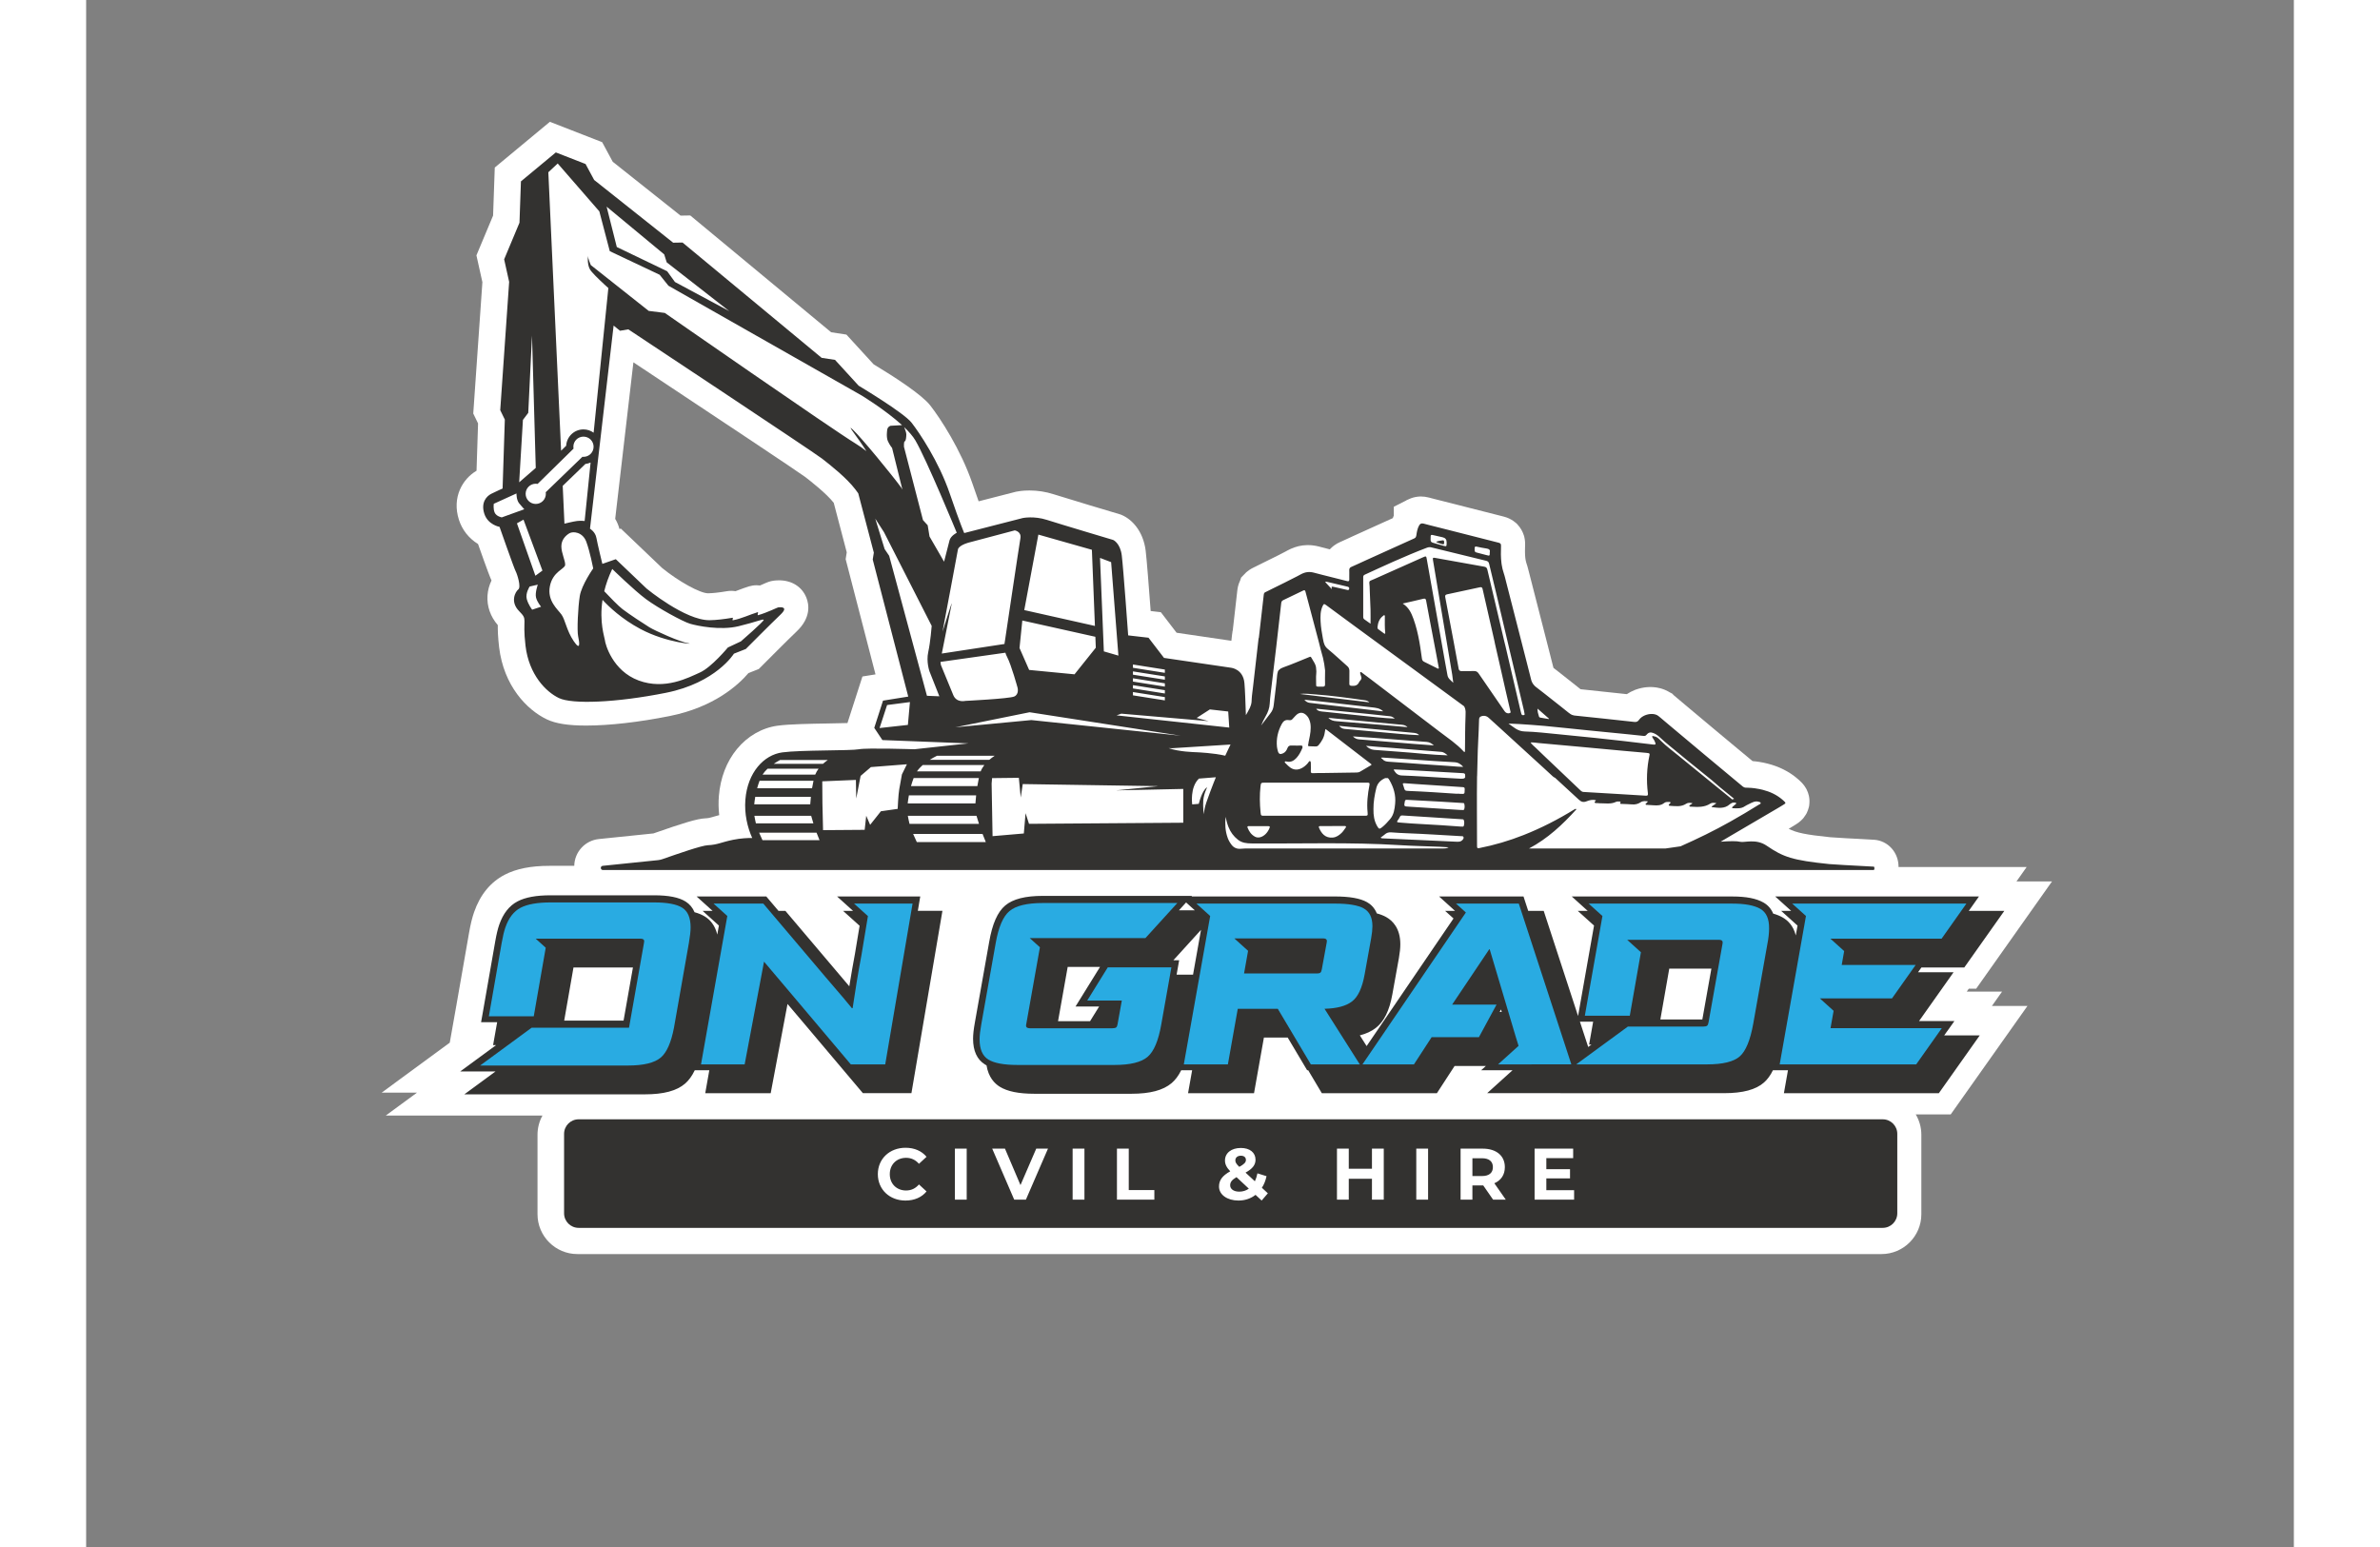 <?xml version="1.0" encoding="UTF-8"?>
<svg id="Layer_1" width="200px" height="130px" data-name="Layer 1" xmlns="http://www.w3.org/2000/svg" version="1.1" viewBox="0 0 2471.11 1731.56">
  <rect x="0" y="0" width="2471.11" height="1731.56" fill="#808080" stroke="none"/>
  <defs>
    <style>
      .cls-1 {
        fill: #29abe2;
      }

      .cls-1, .cls-2 {
        fill-rule: evenodd;
      }

      .cls-1, .cls-2, .cls-3, .cls-4 {
        stroke-width: 0px;
      }

      .cls-2, .cls-3 {
        fill: #333230;
      }

      .cls-4 {
        fill: #fff;
      }
      .cls-5 {
        fill:transparent;
      }
    </style>
  </defs>
  <rect class="cls-5" width="2471.11" height="1731.56"/>
  <path class="cls-4" d="M2144.57,1109.87h-39.58s2.29-3.24,2.29-3.24h8.24s84.91-120.08,84.91-120.08h-39.77s11.38-16.1,11.38-16.1h-143.41c.17-16.13-11.71-29.46-27.34-30.51-8.03-.53-13.43-.79-19.17-1.07-7.41-.36-15.08-.73-29.98-1.76-27.49-2.84-37.73-4.99-46.44-9.47,1.51-.89,3.02-1.8,4.52-2.71,1.13-.69,2.25-1.37,3.46-2.13l.7-.45c1.82-1.18,4.22-2.86,6.58-5.38l.74-.78.69-.86c.88-1.09,1.68-2.23,2.39-3.41l.9-1.53.59-1.29c.73-1.59,1.32-3.25,1.76-4.94l.49-1.85.23-2.01c.36-3.14.22-6.3-.45-9.47l-.03-.13c-.52-2.37-1.35-4.69-2.45-6.89l-.24-.47c-.22-.42-.47-.87-.74-1.31-.48-.82-1-1.62-1.53-2.35-.24-.33-.49-.67-.81-1.08l-.08-.1c-.33-.41-.69-.84-1.08-1.29-.14-.16-.29-.33-.57-.64l-.15-.16-.25-.29-1.03-1.02-1.15-1.1c-.76-.71-1.53-1.41-2.3-2.08-1.07-.92-2.22-1.86-3.55-2.88l-.67-.51c-1.17-.87-2.35-1.71-3.53-2.49l-.63-.41c-1.12-.73-2.24-1.41-3.27-2.01l-.55-.32c-1.16-.66-2.38-1.31-3.79-2.02l-.7-.35c-1.3-.64-2.5-1.19-3.77-1.73l-.42-.17c-1.13-.47-2.28-.93-3.53-1.39l-.62-.23c-1.19-.43-2.44-.85-3.8-1.28l-.67-.21c-2.91-.89-5.93-1.65-9.01-2.29l-.21-.04c-1.34-.27-2.76-.53-4.35-.78-.28-.04-1.33-.2-1.62-.24-.47-.07-.94-.14-1.46-.21-.48-.06-.96-.11-1.45-.16-.75-.09-1.51-.17-2.23-.23-.3-.03-.6-.07-.88-.09-3.65-3.05-7.31-6.09-10.96-9.13l-5.68-4.72c-6.73-5.59-13.45-11.18-20.17-16.79-9.87-8.23-19.71-16.49-29.56-24.75l-12.1-10.15c-1.07-.9-2.13-1.8-3.19-2.7l-.54-.46c-1.86-1.58-3.7-3.14-5.63-4.71l-2.2-2.2-2.46-1.23c-.26-.17-.53-.33-.78-.48-.48-.28-.96-.56-1.36-.76-1.01-.54-2.06-1.05-3.13-1.51-.37-.16-.73-.31-1.25-.51-.87-.34-1.71-.63-2.56-.9l-.15-.05-.8-.23-.59-.16c-1.25-.33-2.52-.6-3.91-.84-.38-.06-.76-.12-1.13-.17-.89-.12-1.81-.22-2.73-.29h-.07c-.35-.03-.69-.06-1.07-.08-.78-.04-1.56-.06-2.34-.06-.39,0-.79,0-1.17.02-3.97.11-7.97.73-11.89,1.85l-.43.13c-.77.23-1.55.48-2.32.75l-.55.16-1.27.52c-3.05,1.21-5.92,2.71-8.57,4.47l-.13.08c-17.22-1.89-34.45-3.71-50.62-5.4l-1.16-.12c-2.06-1.65-4.13-3.3-6.2-4.94-.72-.57-4.12-3.25-4.12-3.25-3.07-2.43-6.14-4.85-9.18-7.25l-2.06-1.63c-.98-.78-1.96-1.56-2.95-2.32-1.03-.81-2.07-1.61-3.09-2.41,0,0-1.32-1.03-2.74-2.13-1.6-6.28-3.2-12.56-4.8-18.84l-4.06-15.88c-5.97-23.31-11.94-46.62-17.94-69.99-.16-.62-.31-1.24-.47-1.87l-.06-.23c-.5-2.02-1.07-4.31-1.79-6.77-.38-1.28-.71-2.36-1.08-3.43-.09-.27-.18-.55-.26-.83l-.11-.4c-.06-.23-.13-.46-.19-.71l-.09-.38c-.05-.24-.11-.48-.16-.75l-.09-.42c-.07-.36-.13-.72-.2-1.13-.05-.34-.1-.68-.15-1.04-.05-.42-.1-.83-.13-1.23,0,0-.1-1.22-.12-1.46l-.04-.6c-.02-.34-.04-.69-.05-1.05l-.02-.53c-.02-.5-.03-.99-.04-1.42v-.19c-.01-.55-.01-1.09-.01-1.64l.03-2.63.04-1.86.06-2.07c.04-1.2.02-2.32-.05-3.44-.1-1.6-.31-3.15-.61-4.6l-.41-1.95-.41-1.17c-1.35-4.28-3.65-8.25-6.67-11.53l-1.16-1.33-1.79-1.49c-2.82-2.34-6.05-4.18-9.6-5.46-1.12-.41-2.26-.75-3.47-1.05-13.44-3.37-27.12-6.86-40.42-10.27l-17.27-4.41c-3.11-.79-6.23-1.57-9.34-2.35l-.75-.19c-3.13-.78-6.26-1.57-9.33-2.35l-2.53-.66c-1.27-.33-2.53-.66-3.82-1-2.97-.79-5.97-1.2-8.92-1.2-.33,0-.66,0-.95.01-.89.03-1.77.09-2.66.2-3.51.39-6.88,1.34-10.02,2.82,0,0-.54.26-.67.33l-1.65.66-.71.52-5.13,2.57v.06l-8.61,4.31v9.91l-.41.97c-.14.35-.27.7-.35.91l-.18.49h0s-.08.21-.08.21h0s-.1.26-.1.26c-4.06,1.83-25.19,11.4-25.19,11.4-6.41,2.9-12.82,5.8-19.23,8.71-1.75.79-3.5,1.6-5.25,2.42-2.65,1.23-5.16,2.39-7.68,3.5l-.67.3c-.28.13-.57.25-.91.4-1.16.5-2.29,1.06-3.32,1.65-1.16.65-2.25,1.36-3.28,2.12-.35.26-.69.52-1.02.78-.46.36-.93.75-1.46,1.22-.48.43-.96.89-1.41,1.35l-.59.57-.46.53c-.98-.25-3.16-.8-3.16-.8-2.94-.75-5.87-1.51-8.81-2.29-2.5-.66-5.03-1.13-7.52-1.4l-.33-.05-.96-.08c-1.24-.1-2.49-.15-3.71-.15-.32,0-.65,0-.98.01-1.6.03-3.2.15-4.78.35-3.08.39-6.15,1.1-9.13,2.12-1.4.48-2.81,1.03-4.17,1.64-.99.44-1.99.92-3.05,1.48-.28.14-.55.28-.8.42-1.24.68-2.49,1.34-3.74,2-2.07,1.09-4.14,2.15-6.22,3.2l-.92.47c-2.06,1.04-4.13,2.07-6.2,3.09l-8.03,3.96c-2.28,1.12-4.56,2.25-6.91,3.42l-3.57,1.8c-.92.46-1.84.92-2.75,1.35-.71.33-1.43.71-2.12,1.1-.88.49-1.7,1-2.53,1.58-.86.6-1.69,1.25-2.48,1.93l-.76.61-5.65,5.8-1.2,3.49c-2.16,4.44-2.8,8.41-3.1,11.04-.94,8.37-1.9,16.74-2.85,25.11l-2.24,19.6-.24.72-.22,1.76c-.13.71-.23,1.44-.32,2.2-.26,2.29-.51,4.58-.77,6.87l-61.29-9-17.65-23-11.39-1.31c-1.86-24.95-4.42-58.12-5.6-67.53-2.79-22.3-15.64-35.25-26.74-39.94l-1.43-.6-1.62-.48c-6.08-1.81-59.83-17.85-73.36-22.2-8.65-2.78-17.72-4.19-26.97-4.19-7.77,0-13.23,1.03-14.7,1.34l-.6.13-41.55,10.67c-2.11-5.89-4.43-12.55-6.96-19.92-13.04-37.99-35.8-72.81-47.21-87.41-9.45-12.09-39.3-31.5-63.4-46.05l-30.42-33.24-17.09-2.6-157.7-130.74-10.85.18-75.92-60.29-11.82-21.91-58.53-22.8-61.68,51.17-1.89,53.81-18.64,44.51,6.67,30-10.22,147.05,5.38,11.07-1.72,52.95c-15.46,9.09-27.8,29.55-19.72,54.86,3.63,11.36,11.13,20.83,21.41,27.17,11.12,31.56,13.91,38.35,15.09,40.79-2.58,5.29-4.14,11.14-4.51,17-.75,11.92,3.33,23.5,11.53,32.96-.07,5.32.1,13.13,1.49,24.8,5.17,43.21,30.99,70.03,53.43,80.72,9.91,4.72,23.85,6.92,43.88,6.92,26.01,0,59.28-3.79,93.66-10.67,49.89-9.98,76.95-34.98,88.12-48.08l11.56-4.56,4.19-4.21c.28-.28,28.94-29.1,38.07-37.73,16.5-15.6,13.98-30.44,11.01-37.9-4.84-12.16-16.27-19.42-30.59-19.42-2.37,0-4.47.2-5.8.36-4.47.55-7.4,1.85-11.45,3.64-1.09.48-2.5,1.11-4.06,1.77-1.28-.17-2.57-.26-3.88-.26-2.85,0-5.7.43-8.46,1.27-4.08,1.25-8.1,2.75-11.64,4.08-1.15.43-2.31.87-3.46,1.29-1.55-.26-3.12-.38-4.71-.38s-3.31.14-4.97.42c-8.66,1.47-15.72,2.25-20.91,2.32h-.13c-8.9,0-32.81-13.17-51.37-28.28l-46.26-44.15-1.52.53c-1.03-4.03-2.64-7.84-4.79-11.41l20.38-175.21c91.99,60.97,186.41,123.83,192.32,128.33,5.93,4.62,23.81,18.52,31.92,28.94l14.55,55.4-1.22,7.66,33.41,128.97-14.63,2.35-16.77,52.11c-6.48.22-15.93.38-21.92.47-20.21.34-43.11.72-56.21,2.49-17.49,2.37-33.68,11.67-45.59,26.17-11.57,14.09-18.55,32.26-20.19,52.54-.57,7.05-.44,14.21.37,21.41-2.45.64-4.52,1.23-6.26,1.74-4.47,1.29-5.82,1.68-9.07,1.82-9.7.44-25.06,5.32-58.05,16.83l-.26.09-61.05,6.28c-15.56,1.6-27.29,14.57-27.56,29.99h-27.84c-20.79,0-37.15,3.26-50.02,9.96-15.92,8.26-27.44,22.33-34.22,41.78-2.16,6.15-4.02,13.75-5.68,23.26-4.21,24.28-9.2,52.99-14.32,81.9l-7.27,41.03-76.19,55.92h39.51s-34.97,25.67-34.97,25.67h175.4c-3.52,6.36-5.53,13.69-5.53,21.48v88.92c0,24.61,20.02,44.63,44.63,44.63h1459.67c24.61,0,44.63-20.02,44.63-44.63v-88.92c0-8.32-2.3-16.12-6.28-22.8h39.16s85.9-121.39,85.9-121.39h-39.78s11.4-16.1,11.4-16.1Z"/>
  <path class="cls-2" d="M585.48,313l-20.62-16.32s-3.29-7.75-3.11-10.04c.19-2.29-1.52,8.4,2.16,14.88,3.68,6.48,29.95,29.24,29.95,29.24l-8.38-17.77Z"/>
  <g>
    <g>
      <path class="cls-3" d="M1314.25,699.69c-.54,4.7-1.08,9.41-1.62,14.11-.03.05-.05.12-.08.17.03-.06.05-.12.08-.17.54-4.7,1.08-9.41,1.62-14.11Z"/>
      <path class="cls-3" d="M1490.03,593.21c-.04.16-.09.32-.13.48.04-.16.08-.32.13-.48Z"/>
      <path class="cls-3" d="M1490.03,593.21c.17-.61.35-1.22.56-1.81.11-.31.23-.62.35-.93-.36.9-.65,1.82-.91,2.75Z"/>
      <path class="cls-3" d="M1489.9,593.69c-.24.95-.44,1.91-.61,2.87.17-.97.37-1.92.61-2.87Z"/>
      <path class="cls-3" d="M1854.48,880.51c.23.17.47.32.71.45.24.13.48.24.73.34-.5-.19-.97-.45-1.44-.79Z"/>
      <path class="cls-3" d="M2000.79,970.03c-18.11-1.2-22.49-.98-49.71-2.87-41.27-4.25-51.39-7.8-70.09-20.59-12.01-8.21-24.9-3.13-29.55-4.34-3.69-.96-11.57-.87-21.95-.09,2.52-1.5,4.99-2.97,7.46-4.43,18.39-10.8,36.8-21.57,55.2-32.37,1.3-.76,2.59-1.53,3.88-2.3,1.29-.78,2.57-1.56,3.84-2.36.06-.04.12-.07.18-.11-.06.04-.11.07-.18.11-1.27.8-2.55,1.59-3.84,2.36,1.29-.78,2.57-1.56,3.84-2.36.34-.22.65-.41.91-.59.13-.09.25-.17.36-.25.11-.08.21-.16.29-.23.88-.73.71-1.21-.44-2.36-.11-.11-.24-.24-.37-.36-.13-.13-.28-.26-.43-.41-.48-.45-.96-.89-1.45-1.31-6.38-5.52-13.79-8.96-21.85-11.05-1.24-.32-2.5-.61-3.77-.88-1.86-.38-3.73-.7-5.6-.94-1.25-.16-2.5-.29-3.76-.39s-2.51-.17-3.78-.2c-.63-.02-1.26-.03-1.9-.03-.79,0-1.5-.12-2.16-.38-.25-.09-.49-.21-.73-.34-.24-.13-.47-.28-.71-.45-.16-.11-.31-.24-.47-.37-14.11-11.81-28.29-23.53-42.41-35.32-13.92-11.61-27.79-23.28-41.68-34.93-2.54-2.13-5.05-4.3-7.59-6.42-.85-.71-1.7-1.41-2.57-2.1-2-1.61-4.9-2.3-7.98-2.22-.51.01-1.03.05-1.55.11-.52.06-1.04.14-1.56.24-1.19.23-2.36.58-3.49,1.01-.35.14-.7.28-1.04.44-.47.21-.92.45-1.36.7-.53.3-1.04.61-1.53.96-.59.42-1.14.88-1.65,1.38-.5.49-.96,1.02-1.36,1.59-.2.28-.39.53-.59.75-.2.23-.39.43-.59.61-.6.54-1.23.87-1.95,1.03-.73.17-1.55.17-2.54.06-22.16-2.48-44.34-4.8-66.52-7.11-.26-.03-.5-.07-.75-.12-.72-.13-1.4-.33-2.04-.59-.29-.12-.57-.25-.84-.39-.28-.14-.55-.29-.81-.45-.8-.48-1.57-1.05-2.34-1.67-3-2.4-6.01-4.8-9.02-7.2-6.02-4.79-12.06-9.56-18.13-14.3-1.52-1.19-3.04-2.36-4.56-3.54-1.52-1.18-3.03-2.37-4.56-3.54-.33-.26-.65-.51-.95-.78-.3-.26-.59-.53-.86-.81-.55-.55-1.04-1.12-1.48-1.73-.44-.61-.83-1.24-1.18-1.92s-.64-1.39-.89-2.15c-1.69-6.68-3.39-13.36-5.1-20.04-1.71-6.68-3.42-13.36-5.13-20.04-5.97-23.3-11.94-46.61-17.92-69.91-.44-1.71-.85-3.44-1.29-5.15-.22-.86-.45-1.71-.7-2.56-.25-.85-.51-1.69-.79-2.53-1.06-3.1-1.79-6.23-2.28-9.39-.1-.63-.19-1.26-.27-1.9-.8-6.33-.72-12.73-.5-19.15.02-.54,0-1.01-.09-1.4-.04-.2-.1-.38-.17-.55-.07-.17-.16-.32-.26-.46-.1-.14-.23-.27-.37-.39-.28-.24-.64-.43-1.09-.59-.22-.08-.47-.15-.74-.22-19.24-4.82-38.44-9.77-57.65-14.67-6.56-1.67-13.14-3.28-19.69-4.96-2.19-.56-4.37-1.13-6.55-1.72-1.29-.35-2.3-.31-3.13.09-.37.18-.7.44-1.01.75.31-.32.64-.58,1.01-.75-.62.3-1.14.79-1.6,1.48-.15.23-.3.48-.44.75-.29.55-.54,1.1-.78,1.66-.05.12-.11.25-.16.37.02-.05.04-.1.06-.14-.14.36-.28.71-.41,1.08-.59,1.68-.98,3.41-1.29,5.17-.16.93-.3,1.88-.42,2.82-.09.65-.25,1.19-.5,1.65-.03.06-.07.11-.11.17-.14.23-.31.45-.5.64.12-.12.23-.25.34-.38-.1.13-.21.26-.34.38-.02.02-.04.03-.06.05-.19.17-.4.33-.64.48-.05.03-.12.06-.18.1-.16.1-.33.19-.52.28-9.5,4.27-18.99,8.57-28.48,12.87-.34.16-.69.31-1.03.47-.49.22-.98.44-1.47.66-8.05,3.64-16.11,7.28-24.15,10.93-5,2.27-9.94,4.65-14.98,6.82.84-.36,1.67-.74,2.51-1.11-.84.37-1.67.75-2.51,1.11-.23.1-.44.2-.64.31-.29.17-.55.34-.76.54-.11.1-.21.2-.3.31-.41.48-.64,1.06-.72,1.77,0,.08-.02.15-.03.24-.02.21-.02.44-.01.68.03.84.04,1.68.04,2.52,0,1.68-.01,3.36-.02,5.04,0,.84,0,1.68.01,2.52,0,.23,0,.45-.02.64-.03.39-.11.71-.24.95s-.32.41-.58.5c-.13.05-.28.07-.44.08-.17,0-.35,0-.56-.03-.21-.03-.44-.07-.69-.14-3.09-.79-6.18-1.58-9.27-2.35-6.18-1.55-12.37-3.09-18.54-4.66-3.09-.79-6.17-1.59-9.25-2.4-1.31-.35-2.57-.57-3.81-.67-.62-.05-1.23-.07-1.83-.05-.61.01-1.21.06-1.81.13-1.2.15-2.38.43-3.57.83-.59.2-1.19.44-1.79.7-.6.27-1.2.57-1.81.9-1.35.73-2.71,1.46-4.07,2.18-4.76,2.51-9.57,4.92-14.4,7.3-4.83,2.38-9.67,4.74-14.48,7.15-.25.13-.51.26-.76.39-2.04,1.03-4.07,2.07-6.13,3.04,1.55-.73,3.08-1.5,4.61-2.27-1.53.77-3.06,1.55-4.61,2.27-.17.08-.32.17-.46.26-.14.09-.25.2-.36.31-.32.33-.51.71-.63,1.13-.08.27-.13.56-.17.86-.02.16-.05.33-.07.5-1.2,10.63-2.41,21.26-3.63,31.89.68-5.92,1.35-11.84,2.02-17.76-.67,5.92-1.34,11.84-2.02,17.76-.07.61-.14,1.22-.21,1.82-.54,4.7-1.08,9.41-1.62,14.11-.03.05-.05.12-.08.17-.07.16-.13.32-.18.51-.07.26-.12.55-.15.87-2.03,18.1-4.14,36.18-6.21,54.27-.08.68-.16,1.36-.25,2.04-.14,1.13-.29,2.26-.43,3.4-.14,1.14-.28,2.29-.4,3.43-.01.12-.02.24-.04.36-.11,1.11-.2,2.23-.27,3.34-.04.65-.06,1.29-.08,1.94-.01.62-.06,1.22-.13,1.82-.07.59-.17,1.17-.29,1.74s-.27,1.13-.44,1.68c.11-.35.19-.71.28-1.07-.09.36-.17.72-.28,1.07-.33,1.1-.75,2.17-1.23,3.22-.71,1.57-1.56,3.1-2.44,4.62-.29.5-.58,1.01-.87,1.51.29-.5.57-1.01.87-1.51.44-.76.88-1.52,1.29-2.29-.41.77-.84,1.53-1.29,2.29-.51.87-1,1.74-1.5,2.61-.13.23-.26.46-.4.69-.43-13.9-.99-28.67-1.64-35.89-1.4-15.76-14.88-17.16-14.88-17.16l-75.13-11.03-17.34-22.59-22.77-2.62s-5.42-75.48-7.17-89.49c-1.75-14.01-9.63-17.33-9.63-17.33,0,0-59.36-17.69-74.07-22.42s-27.14-2.1-27.14-2.1l-65.49,16.81s-4.03-8.75-16.28-44.48c-12.26-35.73-33.97-67.95-42.73-79.15-8.76-11.21-59.19-41.33-59.19-41.33l-26.44-28.89-14.97-2.28-155.68-129.06-10.51.18-88.43-70.22-9.63-17.86-33.27-12.96-39.05,32.4-1.63,46.28-17.16,40.98,5.6,25.22-9.98,143.6,5.14,10.56-2.5,77.17s-7.71,3.33-12.78,5.95c-5.08,2.63-11.73,9.54-7.71,22.15,4.03,12.61,17.08,14.8,17.08,14.8,0,0,16.11,46.06,17.95,49.47,1.84,3.41,6.4,17.9,3.08,20.52-3.33,2.63-9.46,13.8.87,24.31,10.33,10.51,3.33,6.66,7.18,38.88,3.85,32.22,22.77,51.49,37.48,58.49,14.71,7.01,63.74,5.26,119.78-5.95,56.04-11.21,76-43.78,76-43.78l13.31-5.25s29.07-29.24,38.7-38.35c9.63-9.11.35-8.58-2.45-8.23-.96.12-12.46,5.93-22.54,8.74-1.35.38.94-3.77-.48-3.34-8.67,2.65-18.19,7.26-27.51,9-1.87.35,1.07-3.07-.8-2.76-9.04,1.53-17.93,2.62-25.38,2.72-27.32.35-70.57-35.37-70.57-35.37l-34.5-32.92-15.06,5.25s-5.43-22.24-6.65-29.07c-1.23-6.83-7.18-10.33-7.18-10.33l26.44-227.31,7.18,5.78,9.28-1.58s207.34,137.29,216.8,144.65c9.46,7.35,27.67,21.72,37.48,34.68.93,1.23,1.97,2.65,3.09,4.22l17.44,66.38-1.23,7.71,39.75,153.41-28.23,4.53-9.81,30.47,9.11,13.66,96.37,3.71-60.61,6.59s-52.88-1.75-61.99,0c-9.11,1.75-65.14.7-85.81,3.5-20.66,2.8-38.88,22.42-41.33,52.89-1.27,15.82,2.28,30.97,7.64,42.92-4.69-.04-12.67.24-21.34,2.01-13.67,2.8-17.31,5.59-28.25,6.08-7.27.33-33.5,9.53-51.09,15.66-1.53.53-3.12.89-4.73,1.05l-61.92,6.37c-2.97.31-2.74,4.7.24,4.7h1422.28c1.2,0,1.26-3.77.06-3.85ZM578.01,671.43c7,7.58,21.37,21.35,42.21,32.49,30.47,16.29,63.4,17.51,53.94,16.11-9.46-1.4-37.3-14.01-43.61-17.86-6.3-3.85-22.76-14.71-30.12-20.31-4.79-3.64-14.39-13.59-20.52-20.1,1.88-7.73,4.74-16.08,8.96-24.91,0,0,24.34,23.82,37.83,33.8,13.48,9.98,40.98,25.04,49.21,27.49,8.23,2.45,33.97,7.71,54.29,2.8,20.32-4.9,27.32-8.41,28.2-7.18.88,1.23-25.57,24.16-25.57,24.16l-14.53,6.83s-18.39,22.24-31.35,28.02c-12.96,5.78-39.05,19.79-68.48,8.93-29.42-10.86-37.48-40.98-37.83-45.18-.25-2.98-6.5-19.92-2.64-45.1ZM1370.81,854.65c0-.48.05-1.06-.14-1.49-.03-.55-.15-1.09-.85-1.24-.72-.15-1.07.52-1.45.98-.34.4-.57.9-.91,1.3-4.21,5.01-12.07,10.35-19.72,4.89-1.75-1.25-3.23-2.75-4.71-4.27-.5-.51-1.24-1.08-1.48-1.73.02-.13.07-.27.16-.42.45-.73,1.51-.42,2.25-.25,4.54,1.01,7.91-.95,10.83-4.12,2.92-3.18,4.81-6.97,6.49-10.88.27-.64.32-1.13.16-1.49.25-1.11-.68-1.4-1.77-1.41-3.45-.02-6.91.11-10.36-.06-2.34-.11-3.78.55-4.65,2.87-.94,2.49-2.36,4.72-5.01,5.92-3.03,1.37-4.77.84-5.68-2.34-.47-1.66-.82-3.3-1.06-4.93-.92-9.04,1-17.68,5.51-25.86,1.65-2.99,3.9-4.65,7.52-4.13,1.34.19,2.87.39,4-.83,1.19-1.28,2.4-2.55,3.57-3.85,4.18-4.65,8.75-4.66,12.95-.12,1.81,1.96,2.75,4.3,3.43,6.79.17.62.31,1.23.43,1.85.91,6.09-.16,12.05-1.43,17.98-.45,2.08-.77,3.56-.83,4.63-.94,3.74-.33,2.62,6.94,3.04,1.52.09,3.15.17,4.39-1.3,3.59-4.28,6.36-8.92,7.06-14.59.14-1.11.41-2.21.66-3.54.56.32.96.49,1.28.74,16.55,12.74,33.09,25.48,49.64,38.21.35.27.62.53.77.77-.09.28-.38.59-.97.93-3.98,2.31-7.92,4.66-11.87,7.01-1.26.75-2.63.96-4.07.98-12.21.17-24.43.37-36.64.55-3.9.06-7.8-.09-11.68.17-1.62.11-2.44-.21-2.75-1.19-.02-.25-.02-.51,0-.8.12-2.91.04-5.84,0-8.76ZM1471.15,821.51c-20.87-1.86-41.73-3.82-62.61-5.64-2.68-.23-4.38-1.64-6.11-3.34.28-.03.47-.05.67-.03,7.82.91,15.66,1.5,23.5,2.2,19.99,1.78,39.96,3.78,59.93,5.65,1.64.15,3.11.61,4.43,1.58.36.26.9.5.95.94-7-.29-13.89-.75-20.76-1.37ZM1500.42,830.43c3.33.24,5.72,1.8,8.1,3.88-7.83-.57-15.14-1.05-22.44-1.65-20.44-1.68-40.88-3.46-61.33-5.07-2.65-.21-4.65-1.23-6.77-3.2.1-.1.25-.12.4-.11,7.5.51,15.01.97,22.51,1.55,19.85,1.53,39.69,3.16,59.54,4.6ZM1447.42,811.15c-15.95-1.34-31.89-2.66-47.85-3.89-3.42-.26-6.53-.98-9.16-3.81,3.29.34,6.33.67,9.37.95,23.15,2.17,46.31,4.32,69.46,6.51,3.38.32,6.96.16,9.77,3-10.58-.93-21.08-1.89-31.58-2.77ZM1445.75,802.95c-19.97-2.05-39.93-4.15-59.88-6.3-3.26-.35-6.79-.2-9.05-3.21.68-.05.98-.1,1.27-.07,9.15.93,18.29,1.87,27.44,2.79,10.02,1.01,20.05,1.98,30.08,3.01,8,.82,16,1.67,23.99,2.56,1.92.21,3.46,1.15,5.19,2.62-6.42-.29-12.73-.76-19.03-1.41ZM1449.49,796.03c-10.73-1.16-21.41-2.65-32.14-3.77-15.92-1.67-31.79-3.75-47.69-5.55-2.34-.26-4.05-1.31-5.97-3.19.34-.31.71-.24,1.06-.2,6.95.74,13.9,1.45,20.84,2.24,17.75,2.03,35.49,4.16,53.24,6.13,4.6.51,9.16.84,12.94,4.47-.82-.03-1.55-.05-2.27-.12ZM1358.41,776.76c5.86-.72,11.72.08,17.58.51,18.54,1.36,36.93,3.93,55.32,6.56,1.76.25,3.47.7,5.03,2.3-26.44-3.18-52.19-6.28-77.93-9.38ZM1432.57,834.81c.06,0,.12,0,.17,0,9.14.99,18.32,1.49,27.48,2.2l56.29,4.52c3.28.24,5.25,2.19,7.45,3.92-8.94-.39-17.8-.8-26.61-1.67-18.57-1.83-37.19-2.95-55.77-4.46-3.82-.31-6.47-2.15-9.01-4.52ZM1543.66,869.6c-.29,1.61-1.6,2.09-4.44,2.02-.35,0-.71,0-.7,0-6.45-.37-12.54-.71-18.63-1.06-15.71-.9-31.41-2.02-47.13-2.55-4.36-.15-6.58-2.17-8.58-5.32-.32-.5-.48-.91-.49-1.23.24-.43.97-.22,1.42-.2,4.16.16,8.31.38,12.46.6,5.92.31,11.84.63,17.76.96,15.28.87,30.56,1.77,45.85,2.6,1.88.1,2.53.95,2.37,2.67-.06.61-.02,1.12.12,1.52ZM1542.48,905.78c-.54,1.58-2.34.61-3.48.84-.81-.05-1.51-.08-2.22-.13-18.7-1.2-37.4-2.44-56.11-3.58-5.73-.35-5.68-.22-4.69-5.77.28-1.59.9-1.99,2.46-1.9,12.44.72,24.89,1.33,37.34,2.03,8.3.46,16.59,1.01,24.88,1.52.7.04,1.64-.03,1.85.74.56,2.07.65,4.28-.03,6.26ZM1542.07,924.17c-.44,1.86-2.42.74-3.54,1.01-14.46-1.05-28.75-2.08-43.07-2.77-8.13-.39-16.25-.97-24.36-1.66-4.21-.36-4.8-.23-2.07-3.96.57-.78,1.08-1.63,1.46-2.52.6-1.41,1.62-1.6,3.01-1.51,10.5.69,21.01,1.32,31.52,1.98,11.57.73,23.13,1.48,34.7,2.24.78.05,1.84-.07,2.18.7.92,2.1.67,4.41.17,6.49ZM1537.55,888.57c-.09,0-.18,0-.27,0v-.14c-1.24,0-2.48.07-3.72-.01-17.47-1.18-34.95-2.39-52.45-3.07-5.09-.2-5.09-.15-6.4-4.91-.16-.6-.32-1.21-.59-1.76-.86-1.76-.15-2.15,1.54-2.01,3.97.34,7.94.6,11.91.86,14.21.94,28.42,1.87,42.63,2.8,3.62.24,7.23.49,10.85.72,1.52.1,2.1.73,1.98,2.38-.38,5.08.9,5.43-5.5,5.13ZM1541.02,858.36c-1.93-.09-3.86-.13-5.79-.26-3.7-.26-7.4-.6-11.1-.85-8.73-.61-17.46-1.15-26.19-1.78-13.31-.95-26.62-2.04-39.94-2.87-2.83-.18-5.22-.69-7.01-2.96-.45-.57-1.63-.8-1.48-1.63,1.14-.01,1.95-.04,2.75.01,11.21.73,22.42,1.46,33.62,2.21,15.18,1.01,30.34,2.22,45.53,2.93,4.29.2,7.09,2.06,9.72,4.86-.04.12-.08.23-.12.35ZM1440.9,905.71c-.07-8.01,1.27-15.81,3.17-23.57,1.24-5.1,4.3-8.4,8.76-10.65.46-.23.88-.43,1.26-.58.53,0,1.05,0,1.58,0,.44,0,.88,0,1.32,0,.6.42,1.15,1.17,1.82,2.31,4.74,8.15,7.27,16.88,6.35,26.36-.6,6.16-1.42,12.34-5.69,17.31-2.77,3.21-5.57,6.39-8.93,9.05-2.85,2.26-3.5,2.14-5.4-1.08-3.49-5.94-4.38-12.43-4.24-19.16ZM1453.5,934.05c2.1-1.94,4.44-2.6,7.27-2.39,5.9.45,11.82.79,17.74,1,20.23.74,40.43,2.15,60.65,3.26.94.05,2.08-.2,2.52.98.45,1.22-.19,2.16-.98,3.09-2.15,2.54-4.98,2.24-7.83,2.11-14.66-.69-29.32-1.36-43.98-2.02-12.45-.57-24.91-1.11-37.36-1.69-.85-.04-1.78.06-2.61-.89,1.65-1.22,3.24-2.21,4.59-3.45ZM1539.85,751.18c-2.03.07-3.01-.57-3.5-2.22-.02-.11-.04-.21-.06-.32-1.71-9.64-3.53-19.26-5.34-28.87-.2-1.06-.39-2.12-.59-3.18-.02-.09-.03-.17-.05-.25-2.99-15.91-5.96-31.83-9.03-47.73-.42-2.14.04-2.96,2.23-3.42,12.13-2.51,24.24-5.14,36.34-7.82,1.89-.42,2.77,0,3.2,1.9,4.27,18.89,8.61,37.76,12.89,56.65.11.51.23,1.01.34,1.52.22,1.18.45,2.35.71,3.52,2.14,9.39,4.29,18.77,6.44,28.16,1.82,8.08,3.65,16.16,5.48,24.24,1.53,6.75,3.11,13.49,4.7,20.23.14.62.28,1.23.42,1.85.04.17.09.35.14.53.06.23.11.47.17.71.09.58.02,1.11-.64,1.38-1.6.64-3.38.42-4.79-.66-.82-.63-1.42-1.57-2.02-2.44-9.44-13.68-18.9-27.35-28.25-41.09-1.35-1.98-2.83-2.84-5.24-2.76-4.51.16-9.04-.07-13.55.09ZM1274.99,845.86c.83-1.81,1.69-3.61,2.54-5.41-.85,1.8-1.71,3.6-2.54,5.41h0ZM1262.34,875.35c-1.35,3.41-2.66,6.84-3.94,10.28-1.53,4.08-3.02,8.17-4.45,12.29-.13.38-.25.77-.37,1.15-.62,1.92-1.16,3.83-1.56,5.74-.16.76-.31,1.53-.43,2.29-.23,1.42-.39,2.84-.49,4.25-.53-3.12-.82-6.46-.82-9.92v-.19c.05-.6.06-1.23.04-1.9-.38-9.22,4.52-18.23,4.52-18.23-4.51,2.62-7.8,12.19-9.49,18.64l-7.32.62s-2.8-19.09,7.53-28.89l18.97-1.51c-.73,1.79-1.46,3.59-2.17,5.39ZM1846.87,899.19c.09.51-.37.75-.7,1.03-1.08.91-2.19,1.8-3.24,2.74-.3.27-.67.75-.62,1.07.09.64.76.63,1.29.64,4.41.1,8.86.61,12.83-2.13,1.45-1,3.09-1.72,4.67-2.51,3.48-1.73,6.89-3.8,11.05-2.61.82.24,1.97.44,2.16,1.33.22,1.07-1.01,1.28-1.71,1.72-10.56,6.64-21.33,12.94-32.19,19.1-18.1,10.25-36.8,19.29-55.8,27.72-5.6.78-11.27,1.59-16.92,2.43-49.05-.06-98.09-.04-147.14-.04h-5.5c20.83-11.03,37.53-26.65,53.11-43.93-1.25-.72-1.8-.14-2.37.21-18.12,11.16-36.96,20.86-56.78,28.69-16.19,6.4-32.77,11.31-49.85,14.65-1.67.33-2.35-.16-2.3-1.82.02-.8-.03-1.59-.03-2.39.03-25.28-.34-50.57.02-75.85.06-.28.09-.6.09-.96.09-5.57.36-11.14.43-16.71.2-15.39,1.39-30.74,1.75-46.13.07-2.93,1.76-3.77,4.16-4.13,2.55-.38,4.71.41,6.59,2.11,4.45,4.04,8.91,8.08,13.36,12.13,8.75,7.99,17.49,15.99,26.24,23.98,7.71,7.04,15.43,14.07,23.13,21.12,3,2.75,5.99,5.51,8.97,8.28.8.75,1.66,1.31,2.6,1.65,8.86,8.09,17.72,16.19,26.49,24.38,2.68,2.5,5.1,3.41,8.7,1.98,3.28-1.3,6.84-2.33,10.52-1.12-.09,1.12-1.91,1.26-1.36,2.4.5,1.01,1.75.55,2.67.68.96.14,1.94.22,2.91.21,6.14-.09,12.4,1.31,18.31-1.58,1.29-.63,2.79-.38,4.2-.35.54.01,1.16.07.77.89-.99,2.05.64,1.72,1.67,1.77,3.71.2,7.44.19,11.13.53,3.61.33,6.88-.41,9.83-2.4,2.5-1.69,5.15-1.22,7.88-1.04-.15,1.09-.96,1.42-1.46,2-.38.44-1.2.69-.88,1.45.29.69,1.06.51,1.65.55,2.47.16,4.95.25,7.42.45,4.22.35,8.29.19,11.81-2.66,1.37-1.11,3.12-1.14,4.83-1.05.69.04,1.64-.29,1.99.34.51.91-.55,1.32-1.04,1.88-.38.45-1.09.78-.71,1.53.28.56.89.5,1.41.54,6.15.36,12.35,1.45,18.03-2.33,2-1.33,4.43-1.17,7.14-.56-.88.67-1.44,1.08-1.98,1.52-.59.47-1.81.58-1.62,1.5.22,1.07,1.43.82,2.26.86,7.34.4,14.66.83,21.28-3.5,1.89-1.23,4.17-.89,6.79-.41-2.07,1.44-3.76,2.62-5.46,3.8.32.39.41.62.53.63,6.93.78,13.95,2.14,19.89-3.25.58-.52,1.35-.84,2.03-1.26,1.21-.74,2.54-.68,3.87-.58.52.04,1.12.13,1.23.77ZM1748.07,887.94c.27,2.12-.14,2.83-2.4,2.67-11.03-.74-22.06-1.35-33.1-2.01-12.18-.72-24.36-1.46-36.55-2.16-1.24-.07-2.17-.56-3.04-1.39-10.05-9.57-20.12-19.12-30.17-28.68-6.79-6.45-13.63-12.86-20.33-19.41-1.86-1.82-4.06-3.37-5.77-5.91,3.43-.22,6.29.4,9.13.64,15.08,1.28,30.14,2.71,45.2,4.1,16.3,1.5,32.6,3.03,48.9,4.53,8.81.81,17.62,1.6,26.44,2.35,2.38.2,3.38.38,3.62,1.37.02.34-.02.74-.12,1.2-3.04,14.12-3.63,28.36-1.8,42.68ZM1742.42,801.86c-.19.11-.38.23-.57.35.19-.12.38-.24.57-.35ZM1637.37,804.4c-.07.15-.15.3-.22.44-3.18-.54-6.37-1.08-9.55-1.64-.63-.11-1.21-.45-1.38-1.1-.4-1.48-.86-2.94-1.27-4.49-.27-1.41-.44-2.88-.4-4.45,4.28,3.75,8.55,7.49,12.83,11.24ZM1631.63,812.45c16.47,1.56,32.92,3.35,49.39,5.01,15.32,1.54,30.64,3.02,45.96,4.54,5.37.53,10.74,1.07,16.11,1.69,1.43.17,2.44-.03,3.45-1.26,2.23-2.73,4.51-3.17,7.83-1.87,2.77,1.09,5.1,2.82,7.24,4.85,6.74,6.4,14.15,12.01,21.25,17.98,12.11,10.19,24.63,19.88,36.84,29.96,3.1,2.56,6.03,5.35,9.14,7.89,5.15,4.19,10.31,8.38,15.76,12.82l-2.05.8c-12.86-10.53-47.98-38.87-60.78-49.48-6.25-5.18-13.13-10.17-18.94-15.98-3.21-3.21-4.66-4.85-8.39-5.39-.51-.07-1.11-.4-1.47.14-.36.53-.05.94.28,1.3.08.31.29.67.5.94,1.12,1.51,2.04,3.1,2.6,4.9.16.5.28.92.35,1.26-.14.86-1.07,1-3.09.77-10.99-1.27-21.96-2.65-32.95-3.91-10.63-1.22-21.27-2.39-31.92-3.5-13.46-1.4-26.93-2.77-40.4-4.04-12.77-1.2-25.54-2.8-38.34-3.15-7.79-.21-12.34-5.03-17.98-8.85,4.38.18,8.24.29,12.1.55,9.18.62,18.37,1.17,27.53,2.04ZM1567.34,621.32c-3.06-.84-6.13-1.68-9.22-2.41-3.94-.93-4.05-1.08-3.97-5.11.03-1.7.4-2.38,2.31-1.94,3.69.85,7.43,1.54,11.18,2.12,2.64.41,4.12,1.51,3.46,3.98,0,4.4.01,4.38-3.77,3.35ZM1518.33,601.37q4.46.99,4.47,5.46c0,.53,0,1.06,0,1.59-.03,3.19-.22,3.36-3.4,2.5-2.99-.8-5.94-1.74-8.94-2.54-5.8-1.54-5.8-1.52-5.55-7.54,0-.09,0-.18,0-.27-.11-1.74.7-2.13,2.3-1.74,3.7.89,7.41,1.7,11.12,2.53ZM1492.8,587.06s-.05.07-.07.1c.03-.03.05-.07.07-.1ZM1500.8,613.06c1.52-.57,2.98-.83,4.65-.42,20.53,5.07,41.08,10.09,61.64,15.06,1.88.46,2.81,1.37,3.26,3.27,3,12.74,6.14,25.45,9.16,38.18,4.42,18.67,8.76,37.37,13.18,56.04,5.52,23.32,11.09,46.63,16.62,69.94.35,1.46.55,2.95.82,4.43,0,0,0,.02,0,.03-.05.38-.29.68-.94.81-1.09.21-2.19.16-2.67-1.11-.28-.74-.47-1.52-.65-2.3-5.75-24.63-11.49-49.26-17.24-73.89-.42-1.8-.89-3.58-1.34-5.37-2.05-8.73-4.1-17.45-6.16-26.17-4.2-17.82-8.43-35.63-12.62-53.45-.45-1.89-.95-3.36-3.34-3.77-18.39-3.21-36.76-6.57-55.14-9.87-2.54-.46-2.93-.09-2.52,2.36,2.14,12.82,4.28,25.64,6.43,38.45,5.02,29.9,10.05,59.81,15.08,89.71.45,3.06.85,6.14,1.2,9.27-2.43-2.59-5.74-4.47-6.45-8.35-.9-4.89-1.8-9.78-2.69-14.67-.08-.45-.16-.91-.24-1.36-1.43-8.05-2.86-16.09-4.29-24.14,0-.01,0-.03,0-.04,0-.01,0-.02,0-.03-3.12-17.53-6.23-35.05-9.35-52.58-2.18-12.27-4.42-24.54-6.54-36.82-.68-3.95-.76-4.06-4.41-2.43-18.1,8.08-36.21,16.13-54.31,24.23-6.4,2.86-5.99,1.33-5.33,8.53.06.7.03,1.42.06,2.12.32,7.86.72,15.72.94,23.58.14,5.18.03,10.37.03,15.85-2.32-1.64-4.62-3.27-6.93-4.89-.96-.68-1.27-1.63-1.27-2.76,0-14.86.01-29.72,0-44.59,0-1.32.55-2.12,1.75-2.67,10.71-4.87,21.35-9.9,32.13-14.63,12.39-5.44,24.83-10.79,37.51-15.57ZM1513.77,748.28c-.64.49-1.33-.17-1.94-.48-4.76-2.36-9.49-4.79-14.27-7.1-1.54-.75-2.15-1.87-2.4-3.5-.02-.1-.03-.2-.05-.31-.56-4.12-1.13-8.25-1.78-12.36-.31-2.05-.65-4.1-1.03-6.14-1.56-8.7-3.57-17.29-6.61-25.67-2.37-6.52-5.19-12.84-12.07-17.18,8.1-1.86,15.6-3.5,23.05-5.34,2.12-.52,2.83.11,3.18,2.1,1.2,6.78,2.52,13.55,3.8,20.32,2.58,13.56,5.16,27.13,7.75,40.69.8,4.32,1.6,8.64,2.39,12.96.12.67.62,1.5-.03,1.99ZM1454.06,707.97c.13,1.12-.06,1.93-1.37,1-2.16-1.53-4.27-3.13-6.4-4.7-.81-.6-.92-1.45-.87-2.38.53-4.88,1.99-9.3,6.1-12.43.48-.37.96-1.04,1.58-.81.84.31.54,1.2.54,1.87.02,5.82-.23,11.64.43,17.45ZM1431.23,627.67c4.27-1.94,8.54-3.87,12.81-5.8-4.27,1.93-8.54,3.86-12.81,5.8-1.25.57-2.49,1.14-3.74,1.72,1.24-.58,2.49-1.15,3.74-1.72ZM1388.5,651.16c7.74,1.81,15.48,3.65,23.22,5.46,1.38.32,2.35.98,2,2.54-.43,1.9-1.91,1.2-3.01.96l-13.96-3.16c-2.93-.66-3.03-.55-2.44,2.54-2.57-2.79-4.98-5.4-7.37-8,.53-.65,1.09-.45,1.56-.34ZM1383.92,678.54c1.31-2.87,1.73-2.92,4.25-1.07,11.04,8.13,22.06,16.29,33.12,24.39,19.41,14.22,38.85,28.41,58.26,42.63,20.77,15.21,41.5,30.47,62.3,45.65.19.14.36.27.52.41,1.08,1.74,1.55,3.81,1.68,6.13-.03,1.72-.06,3.45-.09,5.17-.54,12.64-.44,25.3-.62,37.96,0,.6-.09,1.2-.13,1.73-.65.36-.98-.03-1.26-.33-8.07-8.82-18.03-15.35-27.45-22.54-25.39-19.38-50.81-38.72-76.23-58.07-3.38-2.57-6.78-5.12-10.19-7.65-.53-.39-1.1-1.15-1.83-.54-.39.32-.29.74-.15,1.16-.17.71.51,1.65.66,2.44.15.8.49,1.58.69,2.37.08,1.25-.4,2.38-1.36,3.44-.47.53-.98,1.07-1.26,1.7-1.69,3.83-4.8,4.42-8.54,4.09-1.33-.12-2.05-.49-2.33-1.38-.03-.25-.04-.53-.04-.83.09-4.78-.05-9.56.06-14.33.02-.74-.07-1.41-.25-2.02-.27-1.32-.95-2.41-2.1-3.42-7.31-6.42-14.37-13.13-21.88-19.3-3.53-2.9-4.54-6.49-5.22-10.54-.09-.53-.14-1.1-.31-1.6-1.12-6.11-2.18-12.23-2.48-18.47-.28-5.86-.33-11.7,2.18-17.19ZM1320.2,801.75c2.54-4.39,4.33-8.99,4.59-14.22.1-1.91.25-3.82.44-5.73.13-1.15.25-2.3.38-3.45.09-.83.19-1.66.28-2.49.21-1.74.43-3.48.63-5.21,1.84-15.63,3.78-31.24,5.6-46.87,1.87-16.07,3.65-32.15,5.48-48.22.17-1.51.43-2.93,2.08-3.71,7.52-3.56,15.01-7.17,22.49-10.81,1.46-.71,2.19-.55,2.62,1.16,1.04,4.21,2.23,8.38,3.35,12.56,3.9,14.7,7.71,29.43,11.68,44.1,1.45,5.81,2.87,11.64,4.57,17.38,1.07,4.65,1.92,9.33,2.37,14.08.02.86.01,1.72-.02,2.58-.14,4.42-.07,8.85-.03,13.27.01,1.65-.62,2.42-2.35,2.39-5.18-.1-6.93.31-7.48-.75-.09-.34-.13-.74-.12-1.22.09-4.16-.35-8.36.11-12.47.21-1.86.16-3.63-.1-5.32.02-5.15-3.35-8.83-5.57-13.02-.64-1.21-1.73-.5-2.59-.16-9.53,3.82-18.94,7.95-28.62,11.36-2.06.72-3.56,1.6-4.64,2.77-.89.63-1.41,1.47-1.59,2.7-.36,1.02-.58,2.19-.69,3.54-.93,11.09-2.61,22.12-3.8,33.19-.37,3.47-1.44,6.41-3.64,9.16-3.58,4.49-6.92,9.17-10.48,13.71,1.47-3.56,3.13-7,5.05-10.31ZM1314.5,879.99c.42-3.68.67-3.95,4.43-3.95,19.04,0,38.08,0,57.12,0,19.31,0,38.61.02,57.92-.02,1.91,0,2.97.17,2.49,2.6-2.04,10.18-3.16,20.42-2.11,30.83.35,3.47.06,3.64-3.39,3.64-37.46,0-74.92,0-112.39,0-3.46,0-3.65-.17-4.01-3.73-.99-9.78-1.18-19.57-.07-29.36ZM1409.48,926.84c-1.36,1.85-2.58,3.86-4.23,5.42-2.76,2.61-5.77,4.85-9.84,5.23-8.71.82-12.91-5.01-15.39-10.83-.63-1.49-.25-2.07,1.45-2.03,4.42.08,8.84.03,13.26.03,0-.02,0-.05,0-.07,4.51,0,9.01,0,13.52,0,.62,0,1.31-.15,1.72.4.57.76-.11,1.35-.5,1.87ZM1301.41,924.67c3.54.08,7.08.03,10.62.03v.02c3.72,0,7.43.02,11.15,0,1.54-.01,2.08.38,1.41,2.04-1.05,2.59-2.48,4.89-4.46,6.83-3.71,3.63-8.32,4.81-11.8,2.94-4.08-2.2-6.62-5.74-8.28-9.98-.55-1.4-.18-1.9,1.37-1.86ZM1304.58,944.07c55.23.43,110.49-1.55,165.69,1.9,14.74.92,29.53,1.19,44.29,1.79,3.41.14,6.81.41,10.46.63-2.01,1.25-4.02,1.3-6.04,1.3-72.08,0-144.16-.01-216.24-.01-3.36,0-6.72-.05-10.08.32-4.24.46-7.88-.9-10.54-4.35-1.84-2.39-3.36-4.97-4.39-7.83-2.75-7.65-3.12-15.53-2.32-23.54.81,3.93,1.8,7.77,3.26,11.48,2.22,5.63,5.69,10.3,10.47,14.08,4.6,3.65,9.78,4.18,15.44,4.23ZM1278.41,838.58c-.24.49-.46.99-.7,1.49-.92,1.93-1.83,3.85-2.72,5.79-13.15-3.07-29.94-3.75-31.69-3.85-2.62-.15-19.85-.4-31.66-4.61l3.95.08,65.33-4.12c-.84,1.74-1.68,3.47-2.52,5.21ZM1171.69,743.79l35.72,5.64v3.68l-35.72-5.65v-3.68ZM1171.69,751.49l35.72,5.64v3.68l-35.72-5.64v-3.68ZM1171.69,759.2l35.72,5.65v3.68l-35.72-5.64v-3.68ZM1171.69,766.9l35.72,5.64v3.68l-35.72-5.64v-3.68ZM1171.69,774.61l35.72,5.65v3.68l-35.72-5.64v-3.68ZM1256.47,807.2l-13.49-3.6,14.8-9.53,20.54,2.32,1.17,17.99-126.09-13.66,5.23-1.91,97.83,8.39ZM1147.28,629.2l8.14,104.63-16.29-4.73-4.29-104.63,12.43,4.73ZM1065.85,598.38l59.89,16.99,3.4,85.24-79.09-17.74,15.79-84.49ZM1129.63,712.74l.49,12.25-23.82,29.77-50.79-4.9-10.78-24.55,3.14-30.78,81.75,18.22ZM987.23,607.49l52.19-13.83s7.71,1.23,6.3,8.93c-1.4,7.71-17.34,115.05-17.34,115.05,0,0-.31,1.2-.47,3.17l-70.16,10.71c.03-.15,9.32-46.52,11.11-55.91.75-3.96-10.53,32.41-10.29,31.32.81-3.69,17.26-92.01,17.26-92.01,0,0,.44-4.12,11.39-7.43ZM915.63,478.09c5.25,5.02,9.69,10.06,12.46,14.73,12.61,21.37,46.4,103.5,46.4,103.5,0,0-6.66,3.32-8.06,8.4-1.4,5.08-6.13,23.99-6.13,23.99l-16.29-28.19-2.06-12.59-5.26-5.78-21.27-81.96s-.36-6.04.87-6.21c1.23-.17,1.75-4.73,1.75-7.79,0-1.96-1.4-5.69-2.41-8.11ZM647.03,284.7l2.8,8.93,70.05,54.64-60.82-32.63-8.71-12.02-56.39-27.14-11.38-45.18,64.44,53.41ZM488.9,469.99l5.96-7.88,4.2-86.51,4.2,148.15-18.56,16.11,4.2-69.88ZM465.21,579.11s-5.95-1.05-7.88-5.25c-1.93-4.2-1.05-9.98-1.05-9.98l25.4-11.56s-.18,7.18,2.97,11.03c3.15,3.85,5.78,6.65,5.78,6.65l-25.22,9.11ZM499.24,682.42s-4.29-5.43-6.04-11.91c-1.75-6.48,3.24-14.01,3.24-14.01l9.11-2.1s-3.24,9.02-2.01,14.27,5.69,10.42,5.69,10.42l-9.98,3.33ZM502.85,644.43l-20.66-58.67,7.35-4.12,21.19,57-7.88,5.78ZM567.58,636.21s-13.01,18.42-15.04,30.93c-2.03,12.51-3.21,38.7-1.86,44.96,1.35,6.25,3.21,17.58-4.9,5.58-8.11-12-9.46-23.83-13.69-29.75-4.23-5.92-16.23-15.38-13.02-31.77,3.21-16.4,16.56-19.27,17.07-23.66.51-4.39-4.23-13.35-4.23-20.96s5.07-12.34,9.13-14.71c4.05-2.36,14.7-1.35,18.76,9.47,4.06,10.82,7.77,29.92,7.77,29.92ZM557.96,583.16s-4.38-.53-8.58,0c-4.2.53-14.01,2.98-14.01,2.98l-1.94-42.33,25.38-24.51c2.06-.22,4.01-.77,5.83-1.59l-6.67,65.46ZM556.66,511.34c-.39,0-.79-.02-1.17-.06l-41.07,39.67c.09.58.14,1.18.14,1.79,0,6.25-5.07,11.32-11.31,11.32s-11.32-5.07-11.32-11.32,5.07-11.31,11.32-11.31c.72,0,1.42.07,2.1.19l40.2-39.47c-.13-.69-.2-1.4-.2-2.12,0-6.25,5.07-11.31,11.32-11.31s11.32,5.06,11.32,11.31-5.07,11.31-11.32,11.31ZM873.37,504.99c-3.83-3.03-7.8-5.86-11.84-8.32-26.97-16.46-213.83-146.41-213.83-146.41l-18.04-2.28-44.18-34.98-17.45,171.32c-3.2-2.32-7.12-3.69-11.37-3.69-10.34,0-18.79,8.09-19.35,18.29l-5.68,5.57-14.29-311.69,10.51-9.8,46.58,53.59,11.69,44.54,55.83,26.42,9.81,12.26,216.1,122.76s26.68,16.19,45.39,33.29l-12.89.71c-3.86,1.4-3.77,5.08-3.77,5.08,0,0-1.23,7.71.88,12.26,2.1,4.55,4.63,7.47,4.63,7.47l11.56,46.64-1.33-2.31c-10-13.67-44.57-55.89-54.2-64.87-7.88-7.35,4.82,7.62,15.25,24.15ZM919.79,811.4l-31.7,3.5,8.41-25.75,25.57-3.32-2.28,25.57ZM941.12,778.78l-42.28-156.67-5.08-7.53-10.49-34.06c5.55,8.52,9.75,15.12,9.75,15.12l53.41,104.9s-1.4,18.22-3.85,29.25c-2.45,11.03,1.4,21.72,1.4,21.72l11.03,27.85-13.9-.56ZM956.75,744.39s-.31-1.35-.47-3.53l72.63-10.29c.45,1.55,1.08,3.15,1.93,4.76,4.73,8.93,11.74,34.5,11.74,34.5,0,0,1.93,7.35-3.85,9.81-5.78,2.45-54.65,4.86-54.65,4.86,0,0-9.81,2.45-13.48-6.48-3.68-8.93-13.83-33.62-13.83-33.62ZM973.03,814.03l83.01-16.81,169.17,26.27-167.24-17.51-84.93,8.06ZM936.34,856.33h68.99c-1.65,2.14-3.07,4.51-4.1,7.1h-71.3c1.76-2.59,4-4.97,6.42-7.1ZM926.24,870.85h72.98c-.65,3.04-1.2,6.08-1.67,9.04h-74.29c.84-3.04,1.83-6.09,2.97-9.04ZM776.68,850.71h53.42c-1.7,1.18-3.52,2.58-5.3,4.21h-55.11c2.59-1.76,5.05-3.17,6.99-4.21ZM762.78,860.39h57.05c-1.47,1.99-2.78,4.19-3.75,6.6h-58.97c1.57-2.41,3.54-4.62,5.66-6.6ZM753.79,873.88h60.36c-.64,2.82-1.17,5.64-1.64,8.39h-61.43c.75-2.82,1.66-5.67,2.71-8.39ZM748.96,891.86h62.25c-.34,3.15-.57,6-.72,8.39h-62.7c.25-2.49.63-5.34,1.17-8.39ZM747.96,913.16h63.58c.64,2.4,1.49,5.31,2.46,8.39h-64.34c-.56-2.45-1.23-5.53-1.7-8.39ZM788.96,940.43h-31.93c-1.27-2.74-2.63-5.81-3.75-8.39h64.28c1.14,3.05,2.28,5.96,3.35,8.39h-31.95ZM913.09,866.85s-1.93,11.03-2.98,16.63c-1.05,5.61-1.75,21.89-1.75,21.89l-18.78,2.68-12.04,15.18-4.38-10.16-1.75,15.76-46.58.35-.7-30.12-.18-24.52,37.65-1.58.36,20.82,4.91-25.32,11.54-9.86,40.28-3.15-5.6,11.39ZM920.91,890.22h75.27c-.37,3.39-.63,6.47-.8,9.04h-75.81c.3-2.67.74-5.75,1.34-9.04ZM919.73,913.14h76.85c.74,2.59,1.71,5.72,2.81,9.04h-77.77c-.63-2.63-1.37-5.95-1.9-9.04ZM929.77,942.51c-1.38-2.95-2.87-6.25-4.1-9.04h77.7c1.23,3.3,2.48,6.42,3.63,9.04h-77.23ZM944.3,850.44c2.98-1.89,5.83-3.41,8.09-4.52h64.59c-1.95,1.26-4.02,2.77-6.04,4.52h-66.64ZM1051.51,910.18l-1.95,22.73-35,3.01-1.05-58.84.52-6.13,29.95-.35,2.1,22.07,2.27-15.06,151.75,2.33-47.28,4.72,75.21-1.61v37.83l-172.67,1.23-3.85-11.91Z"/>
      <path class="cls-3" d="M1519.99,607.61c-.1-1.22.45-3.04-1.71-2.8-2.33.26-4.69.58-7.46,1.69,2.58,1.51,4.95,1.87,7.19,2.59,1.31.42,2.11.03,1.98-1.48Z"/>
    </g>
    <g>
      <path class="cls-3" d="M932.18,1011.94l1.45-8.51h-8.63s-47.63,0-47.63,0h-17.87s-18.95,0-18.95,0l14.07,12.69,3.78,3.41h-11.16s18.5,16.68,18.5,16.68l-5.15,31.1c-2.24,11.94-4.37,24.21-6.38,36.66l-71.54-84.44h-7.72s-11.46-13.52-11.46-13.52l-2.18-2.58h-3.38s-37.83,0-37.83,0h-17.84s-18.95,0-18.95,0l14.08,12.69,3.78,3.41h-11.16s18.23,16.44,18.23,16.44l-1.79,10.11c-2.58-10.81-8.47-16.79-13.61-20.04-3.28-2.09-7.22-3.74-11.85-4.99-2.12-5.07-5.41-9.05-9.87-11.87-7.48-4.76-19.07-7.07-35.44-7.07v3.64h0v-3.64s-113.33,0-113.33,0h-2.43c-16.12,0-28.22,2.22-36.97,6.77-9.28,4.82-16.19,13.57-20.53,26.02-1.64,4.66-3.11,10.78-4.5,18.7-4.23,24.39-9.23,53.19-14.34,82l-1.52,8.56h8.69s9.29,0,9.29,0c-.67,3.82-1.35,7.66-2.03,11.49l-2.51,14.17h3.34s-22.17,16.27-22.17,16.27l-17.93,13.16h22.24s17.28,0,17.28,0l-34.97,25.67,202.22-.02c20.82,0,35.49-3.92,44.85-11.98,4.24-3.67,7.85-8.64,10.87-14.97h6.99s9.3,0,9.3,0l-4.55,25.67h73.26s18.83-99.87,18.83-99.87c4.35,5.14,9.53,11.24,15.59,18.37l68.79,81.48h54.31s34.7-204.11,34.7-204.11h-27.54s1.29-7.59,1.29-7.59ZM538.57,1122.52c2.3-13.15,4.6-26.29,6.88-39.44l.02-.15h66.56s-10.49,59.41-10.49,59.41h-66.44c1.15-6.6,2.31-13.22,3.46-19.82Z"/>
      <path class="cls-3" d="M2083.03,1154.35l8.13-11.49h-14.08s-25.49,0-25.49,0l38.65-54.64h-39.77s3.26-4.61,3.26-4.61l.49-.69h48s44.82-63.39,44.82-63.39h-39.77s3.26-4.61,3.26-4.61l8.12-11.49h-14.07s-177.14.02-177.14.02h-17.87s-18.97,0-18.97,0l14.1,12.7,3.78,3.4h-11.2s18.29,16.47,18.29,16.47l-1.95,11c-2.7-10.94-9.08-16.9-14.68-20.1-3.09-1.77-6.63-3.2-10.62-4.33-2.24-5.38-5.87-9.53-10.89-12.4-7.97-4.55-19.36-6.76-34.83-6.76h-92.7s-50.25.01-50.25.01h-17.84s-18.93,0-18.93,0l14.05,12.69,3.78,3.41h-11.12s18.21,16.44,18.21,16.44l-4.61,26.1-12.86,72.91-.39,2.24-38.47-117.71h-17.35s-3.62-11.08-3.62-11.08l-1.64-5.02h-5.28s-52.45,0-52.45,0h-17.84s-18.92,0-18.92,0l14.04,12.69,3.78,3.41h-11.1s9.43,8.52,9.43,8.52l-97.26,142.83-7.6-11.99c7.08-1.79,12.98-4.54,17.81-8.27,9.24-7.09,15.32-19.41,18.59-37.64l7.32-40.57c1.08-6.08,1.6-11.17,1.6-15.54,0-17.79-8.62-26.35-15.83-30.39-3-1.68-6.48-3.04-10.49-4.1-2.65-6.57-7.06-10.41-11-12.61-7.61-4.27-19.43-6.35-36.12-6.35h-87.58s-49.33.01-49.33.01h-17.87s-5.51,0-5.51,0l.61-.67h-16.47s-150.47.01-150.47.01c-19.8,0-33.59,3.52-42.16,10.76-8.58,7.2-14.46,20.52-17.96,40.72l-16.04,90.35c-1.34,7.41-2,13.32-2,18.05,0,13.65,4.45,23.34,13.24,28.8.58.36,1.18.69,1.81,1.02,2.14,13.27,8.95,20.28,14.84,23.94,8.57,5.29,21.26,7.86,38.8,7.86h108.66c20.78-.01,35.46-3.91,44.91-11.94,4.15-3.54,7.71-8.32,10.71-14.37h2.92s9.3,0,9.3,0l-4.56,25.67h73.84s11.06-62.25,11.06-62.25h26.65s19.63,33.01,19.63,33.01l2.12,3.56h1.16l15.26,25.67h41.82s-.01.01-.01.01h87s19.82-30.48,19.82-30.48h35.03s-5.32,4.8-5.32,4.8h18.93s16.19,0,16.19,0l-28.41,25.67h82s-.03.01-.03.01l183.38-.02c20.84,0,35.4-3.91,44.49-11.92,3.85-3.38,7.19-7.94,10.05-13.73h7.53s9.29,0,9.29,0l-4.55,25.67h173.44s45.78-64.7,45.78-64.7h-39.78s3.26-4.61,3.26-4.61ZM1220.56,1090.93l1.34-7.54,1.52-8.56h-6.5s30.95-34.03,30.95-34.03l-8.91,50.13h-18.41ZM1772,1084.21h47.14s-10.12,56.86-10.12,56.86h-46.99s9.96-56.86,9.96-56.86ZM1237.88,1016.15l3.04,2.74h-17.72s3.56-3.91,3.56-3.91l4.42-4.86,6.69,6.04ZM1107.41,1126.58h13.08s13.37,0,13.37,0l-10.17,16.43h-35.83s10.79-60.71,10.79-60.71h36.18s-20.53,33.17-20.53,33.17l-6.88,11.12ZM1583.66,1129.89l.81,2.73h-2.29s1.48-2.73,1.48-2.73ZM1677.51,1143.56h9.29s-4.53,25.67-4.53,25.67h2.62s-3.63,2.66-3.63,2.66l-9.26-28.32h5.51Z"/>
    </g>
    <g>
      <polygon class="cls-1" points="1662.39 1191.34 1609.74 1191.35 1580.37 1191.35 1603.32 1170.62 1600.29 1160.87 1570.99 1062.5 1570.52 1062.5 1528.96 1124.46 1578.67 1124.46 1558.96 1160.88 1506.04 1160.88 1486.22 1191.36 1428.58 1191.36 1544.34 1021.36 1533.3 1011.38 1551.14 1011.38 1603.58 1011.37 1662.39 1191.34 1662.39 1191.34"/>
      <path class="cls-1" d="M606.36,1192.65h-165.39s57.73-42.36,57.73-42.36c36.32,0,72.63,0,108.95,0l16.59-93.99c.28-1.72.4-2.67.4-2.83,0-1.89-1.42-2.83-4.27-2.83-33.09,0-66.21,0-99.32,0h-.14s-.12,0-.12,0h-17.61s11.24,10.15,11.24,10.15c-4.44,25.59-8.94,51.1-13.4,76.78h-.07s-50.2,0-50.2,0c4.86-27.43,9.6-54.66,14.34-82.02,1.3-7.41,2.69-13.26,4.2-17.56,3.73-10.69,9.42-18.01,17.02-21.95,7.62-3.97,18.81-5.95,33.61-5.95h2.43s113.32,0,113.32,0c14.82,0,25.33,1.98,31.56,5.94,6.23,3.94,9.35,11.26,9.35,21.95.02,4.3-.66,10.15-1.93,17.56l-16.68,94.74c-3.16,16.55-8.05,27.64-14.63,33.33-6.99,6.02-19.33,9.04-36.96,9.04h0Z"/>
      <path class="cls-1" d="M1430.09,1016.8c-6.47-3.63-17.28-5.43-32.57-5.42h-87.57s-49.33.01-49.33.01h-17.87s15.39,13.88,15.39,13.88l-29.51,166.1h49.33s8.59-48.34,8.59-48.34l2.48-13.9h44.78s37.01,62.23,37.01,62.23h54.8s-39.47-62.24-39.47-62.24c13.88-.33,24.14-3.09,30.82-8.26,6.7-5.15,11.37-15.22,14.06-30.21l7.31-40.53c.94-5.34,1.42-9.82,1.42-13.43,0-9.63-3.23-16.26-9.68-19.87ZM1388.53,1055.28l-5.45,29.69c-.31,1.89-.85,3.14-1.65,3.73-.78.61-2.03.92-3.78.92h-81.59s4.5-25.37,4.5-25.37l-15.39-13.88h17.84s19.64,0,19.64,0h62.08c2.69,0,4.04.94,4.04,2.83,0,.52-.1,1.2-.24,2.08Z"/>
      <path class="cls-1" d="M894.41,1191.35h-38.52s-65.17-77.2-65.17-77.2c-17.07-20.08-27.71-32.66-31.96-37.78l-2.59,13.76-19.09,101.23h-48.86s29.44-166.09,29.44-166.09l-15.39-13.88h17.84s37.83,0,37.83,0l69.97,82.58c16.17,18.72,25.89,30.26,29.25,34.55l.78-.14c2.88-19.71,6.13-39.42,9.84-59.13l7.27-43.85-.12-.12-15.41-13.9h17.87s47.63,0,47.63,0l-30.6,179.97h0Z"/>
      <path class="cls-1" d="M1150.96,1192h-108.64c-15.11.01-25.94-2.02-32.48-6.05-6.54-4.06-9.8-11.59-9.8-22.61,0-4.3.64-9.89,1.89-16.78l16.04-90.38c3.16-18.25,8.3-30.38,15.48-36.4,7.15-6.04,19.64-9.04,37.46-9.04h150.47s-35.71,39.24-35.71,39.24h-111.19s-.5,0-.5,0h-17.84s11.42,10.32,11.42,10.32l-15.24,85.73c-.21.87-.33,1.46-.33,1.82,0,2.05,1.42,3.09,4.25,3.09h92.36c2.05,0,3.47-.32,4.25-.9.8-.62,1.35-1.87,1.65-3.75l4.72-26.34h-38.73s23.01-37.17,23.01-37.17h71.23s-11.32,63.77-11.32,63.77c-3.16,18.24-8.28,30.38-15.36,36.42-7.08,6.02-19.45,9.04-37.08,9.04h0Z"/>
      <polygon class="cls-1" points="2048.38 1191.35 1895.58 1191.36 1925 1025.27 1909.58 1011.39 1927.45 1011.39 1927.45 1011.39 2104.59 1011.37 2076.84 1050.63 1970.2 1050.64 1952.35 1050.64 1967.75 1064.54 1965.03 1080.07 2047.78 1080.06 2021.3 1117.5 1958.4 1117.5 1940.54 1117.5 1955.95 1131.4 1952.5 1150.81 2077.08 1150.8 2048.38 1191.35 2048.38 1191.35"/>
      <path class="cls-1" d="M1814.36,1191.35h-146.48s57.82-42.34,57.82-42.34h24.57s60.02,0,60.02,0c1.89,0,3.23-.31,4.01-.9.8-.62,1.35-1.87,1.65-3.75l15.62-87.8c.12-.68.21-1.27.21-1.79,0-1.91-1.42-2.86-4.27-2.86h-64.46s-20.3,0-20.3,0h-17.87s15.39,13.93,15.39,13.93l-12.46,71.09h-50.32s12.86-72.9,12.86-72.9l6.84-38.73-15.39-13.9h17.84s50.25,0,50.25,0h92.69c14.04,0,24.45,1.93,31.23,5.79,6.77,3.87,10.08,11.19,9.92,22.04,0,5.15-.64,11-1.93,17.54l-15.81,89.1c-3.3,18.41-8.35,30.64-15.1,36.56-6.75,5.95-18.95,8.92-36.54,8.93h0Z"/>
    </g>
    <g>
      <path class="cls-3" d="M1562.43,1296.44h-10.77v19.91h10.77c8.08,0,12.16-3.75,12.16-9.96s-4.08-9.96-12.16-9.96Z"/>
      <path class="cls-3" d="M1280.51,1326.72c0,4.16,3.92,7.1,10.2,7.1,3.92,0,7.59-1.14,10.69-3.35l-13.79-12.89c-5.22,3.02-7.1,5.63-7.1,9.14Z"/>
      <path class="cls-3" d="M1290.71,1306.07c5.63-3.02,7.43-5.14,7.43-7.75,0-2.77-1.96-4.73-5.63-4.73-3.92,0-6.2,2.2-6.2,5.22,0,2.2.9,3.83,4.41,7.26Z"/>
      <path class="cls-3" d="M2010.92,1252.84H551.25c-8.99,0-16.29,7.29-16.29,16.29v88.92c0,8.99,7.29,16.29,16.29,16.29h1459.68c8.99,0,16.29-7.29,16.29-16.29v-88.92c0-8.99-7.29-16.29-16.29-16.29ZM917.81,1332.51c5.71,0,10.53-2.29,14.36-6.77l8.49,7.83c-5.39,6.61-13.63,10.2-23.58,10.2-17.71,0-30.93-12.32-30.93-29.54s13.22-29.54,31.01-29.54c9.87,0,18.12,3.59,23.5,10.12l-8.49,7.83c-3.83-4.41-8.65-6.69-14.36-6.69-10.69,0-18.28,7.51-18.28,18.28s7.59,18.28,18.28,18.28ZM985.62,1342.79h-13.22v-57.12h13.22v57.12ZM1051.87,1342.79h-13.06l-24.64-57.12h14.28l17.38,40.8,17.63-40.8h13.14l-24.73,57.12ZM1117.4,1342.79h-13.22v-57.12h13.22v57.12ZM1195.65,1342.79h-41.86v-57.12h13.22v46.35h28.64v10.77ZM1315.76,1343.77l-6.85-6.37c-5.22,4.08-11.75,6.37-19.1,6.37-12.57,0-21.79-6.53-21.79-15.67,0-7.18,3.84-12.16,12.57-17.06-4.16-4.33-5.88-8-5.88-12.08,0-8.32,7.02-14.04,17.79-14.04,9.87,0,16.4,5.06,16.4,13.14,0,5.88-3.43,10.2-11.18,14.44l10.45,9.71c1.22-2.53,2.2-5.55,2.86-8.89l10.2,3.18c-1.06,4.9-2.77,9.3-5.22,12.97l6.69,6.2-6.94,8.08ZM1452.44,1342.79h-13.22v-23.42h-25.95v23.42h-13.22v-57.12h13.22v22.52h25.95v-22.52h13.22v57.12ZM1502.05,1342.79h-13.22v-57.12h13.22v57.12ZM1574.83,1342.79l-11.02-15.91h-12.16v15.91h-13.22v-57.12h24.73c15.26,0,24.81,7.92,24.81,20.73,0,8.57-4.33,14.85-11.75,18.03l12.81,18.36h-14.2ZM1665.49,1342.79h-44.23v-57.12h43.17v10.61h-30.03v12.4h26.52v10.28h-26.52v13.22h31.09v10.61Z"/>
    </g>
  </g>
</svg>